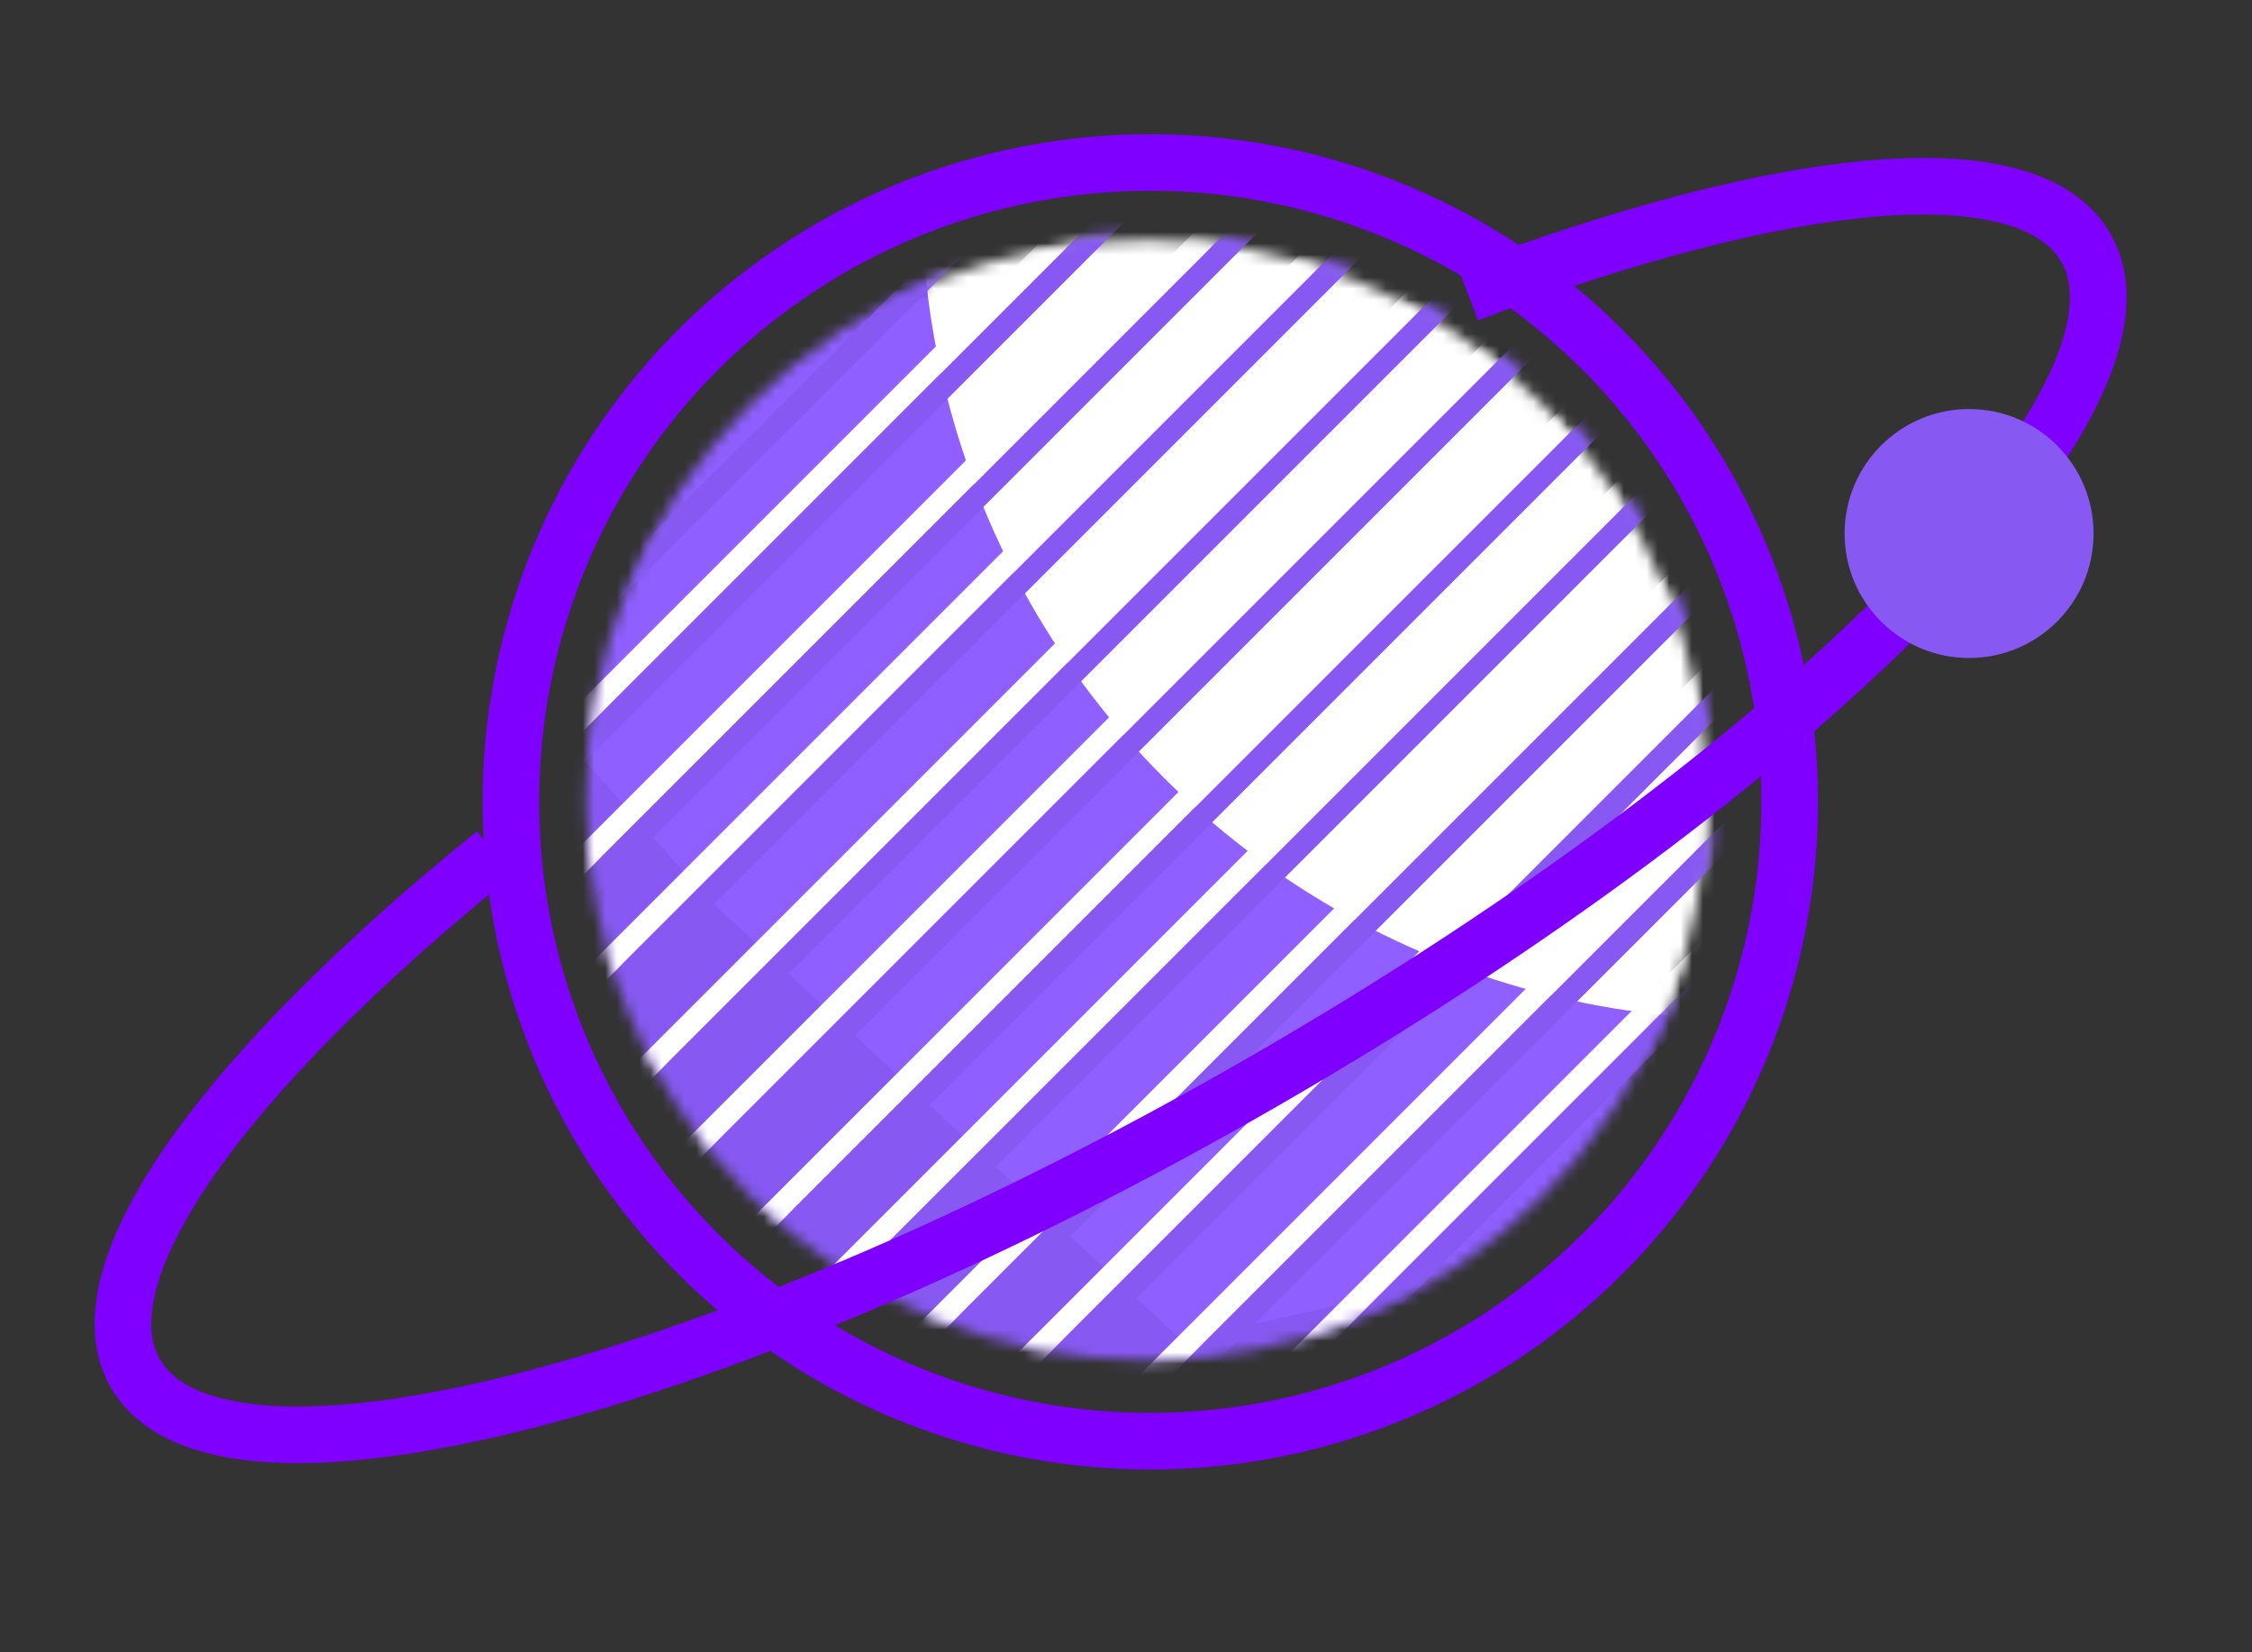 <svg width="199" height="146" viewBox="0 0 199 146" fill="none" xmlns="http://www.w3.org/2000/svg">
<rect x="0" y="0" width="199" height="146" fill="#333333" stroke="none"/>
<mask id="mask0_415_79" style="mask-type:alpha" maskUnits="userSpaceOnUse" x="51" y="21" width="100" height="100">
<circle cx="101.293" cy="70.71" r="49.5" transform="rotate(-45 101.293 70.71)" fill="#C4C4C4"/>
</mask>
<g mask="url(#mask0_415_79)">
<circle cx="118.365" cy="54.548" r="73" transform="rotate(-45 118.365 54.548)" fill="#8F5FFF"/>
<ellipse cx="154.427" cy="17.072" rx="73" ry="73" transform="rotate(-45 154.427 17.072)" fill="white"/>
<path d="M138.07 198.464C137.819 197.456 136.224 195.972 133.284 194.014C132.488 193.397 131.353 192.559 129.885 191.495C128.415 190.431 127.081 189.451 125.886 188.555C124.687 187.659 123.565 186.792 122.516 185.953C122.348 185.785 121.824 185.296 120.942 184.483C120.059 183.671 119.315 183.069 118.705 182.677C118.097 182.286 117.498 182.09 116.91 182.09C116.07 182.09 115.022 182.888 113.763 184.483C112.504 186.079 111.349 187.813 110.3 189.69C109.25 191.566 108.137 193.3 106.963 194.896C105.787 196.492 104.82 197.289 104.066 197.289C103.687 197.289 103.214 197.149 102.648 196.871C102.082 196.591 101.651 196.351 101.356 196.158C101.063 195.961 100.56 195.57 99.846 194.98C99.13 194.392 98.732 194.07 98.648 194.014C92.897 189.759 87.964 184.888 83.849 179.404C79.735 173.916 76.082 167.34 72.891 159.67C72.849 159.558 72.607 159.026 72.167 158.074C71.725 157.122 71.431 156.452 71.284 156.059C71.138 155.667 70.959 155.093 70.75 154.337C70.54 153.582 70.435 152.952 70.435 152.448C70.435 151.441 71.033 150.153 72.23 148.585C73.426 147.018 74.728 145.534 76.134 144.136C77.541 142.737 78.842 141.197 80.039 139.519C81.235 137.839 81.834 136.44 81.834 135.321C81.834 134.537 81.687 133.739 81.393 132.927C81.099 132.114 80.648 131.122 80.039 129.946C79.43 128.77 79.062 128.071 78.936 127.846C78.307 126.448 77.657 124.95 76.984 123.355C76.312 121.759 75.578 119.981 74.78 118.022C73.982 116.064 73.353 114.552 72.891 113.488C71.422 109.571 70.31 107.442 69.554 107.108C69.26 106.94 68.818 106.855 68.231 106.855C67.097 106.855 65.617 107.134 63.791 107.695C61.964 108.255 60.527 108.842 59.477 109.458C57.378 110.633 55.153 114.048 52.801 119.701C50.66 124.962 45.628 135.452 45.628 140.601C45.628 142.112 45.701 143.581 45.848 145.01C45.995 146.437 46.258 148.047 46.636 149.839C47.013 151.63 47.318 152.96 47.548 153.827C47.779 154.694 48.209 156.247 48.839 158.487C49.468 160.726 49.847 162.097 49.972 162.601C51.442 168.088 53.184 172.985 55.199 177.296C58.515 184.461 63.039 191.866 68.77 199.508C74.501 207.149 80.053 213.181 85.428 217.603C88.66 220.29 92.335 222.613 96.449 224.573C96.827 224.74 97.856 225.244 99.534 226.085C101.214 226.925 102.379 227.499 103.03 227.807C103.68 228.115 104.678 228.521 106.02 229.026C107.366 229.53 108.572 229.88 109.642 230.077C110.713 230.271 111.816 230.37 112.949 230.37C116.811 230.37 124.678 223.66 128.624 220.805C132.864 217.671 135.424 214.704 136.306 211.903C136.769 210.504 137.209 208.587 137.628 206.151C138.05 203.717 138.259 201.744 138.259 200.232C138.26 199.446 138.197 198.859 138.07 198.464Z" fill="#8759F2"/>
<path d="M62.379 79.219L38.69 52.702L15.356 67.551C16.181 82.754 18.538 114.574 21.366 120.231C24.195 125.888 64.971 147.101 85.006 157C103.037 145.569 139.524 122.564 141.221 121.999C142.918 121.433 133.914 115.635 129.2 112.806L104.451 118.463L62.379 79.219Z" fill="#8759F2"/>
</g>
<mask id="mask1_415_79" style="mask-type:alpha" maskUnits="userSpaceOnUse" x="51" y="21" width="100" height="100">
<circle cx="101.293" cy="70.71" r="49.5" transform="rotate(-45 101.293 70.71)" fill="#C4C4C4"/>
</mask>
<g mask="url(#mask1_415_79)">
<rect x="26.339" y="86.974" width="122" height="2" transform="rotate(-45 26.339 86.974)" fill="white"/>
<rect x="32.703" y="93.338" width="122" height="2" transform="rotate(-45 32.703 93.338)" fill="white"/>
<rect x="38.36" y="98.995" width="122" height="2" transform="rotate(-45 38.36 98.995)" fill="white"/>
<rect x="44.724" y="105.359" width="122" height="2" transform="rotate(-45 44.724 105.359)" fill="white"/>
<rect x="50.381" y="111.016" width="122" height="2" transform="rotate(-45 50.381 111.016)" fill="white"/>
<rect x="56.745" y="117.38" width="122" height="2" transform="rotate(-45 56.745 117.38)" fill="white"/>
<rect x="62.402" y="123.036" width="122" height="2" transform="rotate(-45 62.402 123.036)" fill="white"/>
<rect x="68.766" y="129.4" width="122" height="2" transform="rotate(-45 68.766 129.4)" fill="white"/>
<rect x="74.423" y="135.057" width="122" height="2" transform="rotate(-45 74.423 135.057)" fill="white"/>
<rect x="80.787" y="141.421" width="122" height="2" transform="rotate(-45 80.787 141.421)" fill="white"/>
<rect x="86.443" y="147.078" width="122" height="2" transform="rotate(-45 86.443 147.078)" fill="white"/>
</g>
<mask id="mask2_415_79" style="mask-type:alpha" maskUnits="userSpaceOnUse" x="52" y="20" width="100" height="100">
<circle cx="102" cy="70.004" r="49.5" transform="rotate(-45 102 70.004)" fill="#C4C4C4"/>
</mask>
<g mask="url(#mask2_415_79)">
<rect x="22.804" y="82.024" width="122" height="2" transform="rotate(-45 22.804 82.024)" fill="#8759F2"/>
<rect x="28.461" y="87.681" width="122" height="2" transform="rotate(-45 28.461 87.681)" fill="#8759F2"/>
<rect x="34.825" y="94.045" width="122" height="2" transform="rotate(-45 34.825 94.045)" fill="#8759F2"/>
<rect x="40.482" y="99.702" width="122" height="2" transform="rotate(-45 40.482 99.702)" fill="#8759F2"/>
<rect x="46.846" y="106.066" width="122" height="2" transform="rotate(-45 46.846 106.066)" fill="#8759F2"/>
<rect x="52.503" y="111.723" width="122" height="2" transform="rotate(-45 52.503 111.723)" fill="#8759F2"/>
<rect x="58.867" y="118.087" width="122" height="2" transform="rotate(-45 58.867 118.087)" fill="#8759F2"/>
<rect x="64.523" y="123.744" width="122" height="2" transform="rotate(-45 64.523 123.744)" fill="#8759F2"/>
<rect x="70.888" y="130.108" width="122" height="2" transform="rotate(-45 70.888 130.108)" fill="#8759F2"/>
<rect x="76.544" y="135.764" width="122" height="2" transform="rotate(-45 76.544 135.764)" fill="#8759F2"/>
<rect x="82.908" y="142.128" width="122" height="2" transform="rotate(-45 82.908 142.128)" fill="#8759F2"/>
<rect x="88.565" y="147.785" width="122" height="2" transform="rotate(-45 88.565 147.785)" fill="#8759F2"/>
</g>
<circle cx="101.646" cy="70.857" r="56.5" stroke="#8000FF" stroke-width="5"/>
<path d="M129.718 25.967C157.655 15.347 179.243 13.104 184.307 21.876C191.901 35.029 159.478 67.966 111.888 95.442C64.298 122.918 19.562 134.529 11.968 121.376C6.837 112.489 19.976 94.57 43.718 75.406" stroke="#8000FF" stroke-width="5"/>
<circle cx="174" cy="47.147" r="11" fill="#8759F2"/>
</svg>

